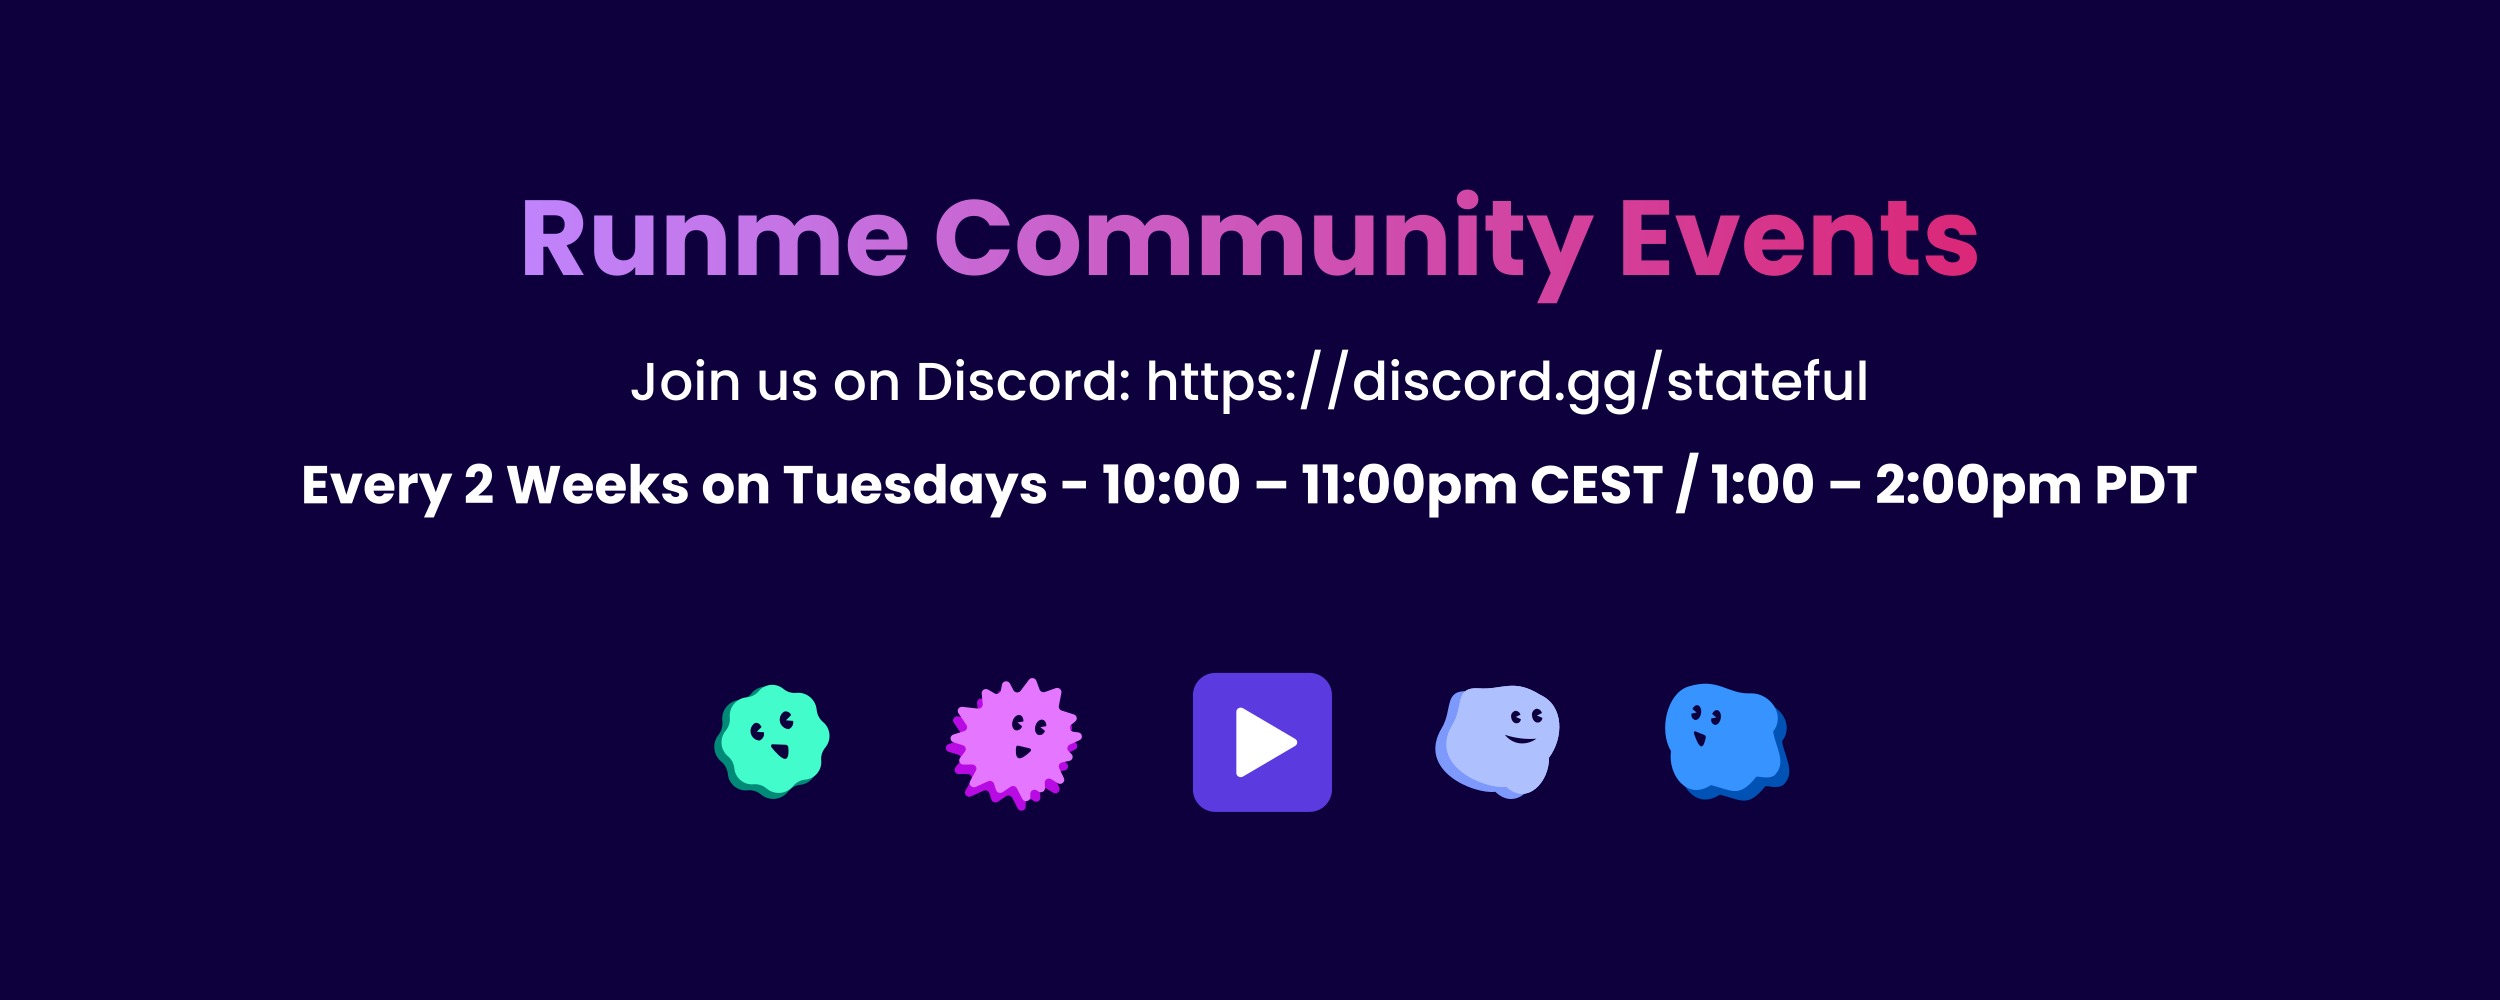 <svg width="1500" viewBox="0 0 1500 600" fill="none" xmlns="http://www.w3.org/2000/svg">
  <rect width="1500" height="600" fill="#0D003D" />
  <path
    d="M337.974 165L328.63 148.04H326.006V165H315.062V120.072H333.43C336.971 120.072 339.979 120.691 342.454 121.928C344.971 123.165 346.848 124.872 348.086 127.048C349.323 129.181 349.942 131.571 349.942 134.216C349.942 137.203 349.088 139.869 347.382 142.216C345.718 144.563 343.243 146.227 339.958 147.208L350.326 165H337.974ZM326.006 140.296H332.79C334.795 140.296 336.288 139.805 337.27 138.824C338.294 137.843 338.806 136.456 338.806 134.664C338.806 132.957 338.294 131.613 337.27 130.632C336.288 129.651 334.795 129.16 332.79 129.16H326.006V140.296ZM392.076 129.288V165H381.132V160.136C380.022 161.715 378.508 162.995 376.588 163.976C374.71 164.915 372.62 165.384 370.316 165.384C367.585 165.384 365.174 164.787 363.084 163.592C360.993 162.355 359.372 160.584 358.22 158.28C357.068 155.976 356.492 153.267 356.492 150.152V129.288H367.372V148.68C367.372 151.069 367.99 152.925 369.228 154.248C370.465 155.571 372.129 156.232 374.22 156.232C376.353 156.232 378.038 155.571 379.276 154.248C380.513 152.925 381.132 151.069 381.132 148.68V129.288H392.076ZM421.697 128.904C425.878 128.904 429.206 130.269 431.681 133C434.198 135.688 435.457 139.4 435.457 144.136V165H424.577V145.608C424.577 143.219 423.958 141.363 422.721 140.04C421.483 138.717 419.819 138.056 417.729 138.056C415.638 138.056 413.974 138.717 412.737 140.04C411.499 141.363 410.881 143.219 410.881 145.608V165H399.937V129.288H410.881V134.024C411.99 132.445 413.483 131.208 415.361 130.312C417.238 129.373 419.35 128.904 421.697 128.904ZM488.63 128.904C493.067 128.904 496.587 130.248 499.19 132.936C501.835 135.624 503.158 139.357 503.158 144.136V165H492.278V145.608C492.278 143.304 491.659 141.533 490.422 140.296C489.227 139.016 487.563 138.376 485.43 138.376C483.296 138.376 481.611 139.016 480.374 140.296C479.179 141.533 478.582 143.304 478.582 145.608V165H467.702V145.608C467.702 143.304 467.083 141.533 465.846 140.296C464.651 139.016 462.987 138.376 460.854 138.376C458.72 138.376 457.035 139.016 455.798 140.296C454.603 141.533 454.006 143.304 454.006 145.608V165H443.062V129.288H454.006V133.768C455.115 132.275 456.566 131.101 458.358 130.248C460.15 129.352 462.176 128.904 464.438 128.904C467.126 128.904 469.515 129.48 471.606 130.632C473.739 131.784 475.403 133.427 476.598 135.56C477.835 133.597 479.52 131.997 481.654 130.76C483.787 129.523 486.112 128.904 488.63 128.904ZM544.476 146.568C544.476 147.592 544.412 148.659 544.284 149.768H519.516C519.686 151.987 520.39 153.693 521.628 154.888C522.908 156.04 524.465 156.616 526.3 156.616C529.03 156.616 530.929 155.464 531.996 153.16H543.644C543.046 155.507 541.958 157.619 540.38 159.496C538.844 161.373 536.902 162.845 534.556 163.912C532.209 164.979 529.585 165.512 526.684 165.512C523.185 165.512 520.07 164.765 517.34 163.272C514.609 161.779 512.476 159.645 510.94 156.872C509.404 154.099 508.636 150.856 508.636 147.144C508.636 143.432 509.382 140.189 510.876 137.416C512.412 134.643 514.545 132.509 517.276 131.016C520.006 129.523 523.142 128.776 526.684 128.776C530.14 128.776 533.212 129.501 535.9 130.952C538.588 132.403 540.678 134.472 542.172 137.16C543.708 139.848 544.476 142.984 544.476 146.568ZM533.276 143.688C533.276 141.811 532.636 140.317 531.356 139.208C530.076 138.099 528.476 137.544 526.556 137.544C524.721 137.544 523.164 138.077 521.884 139.144C520.646 140.211 519.878 141.725 519.58 143.688H533.276ZM561.956 142.472C561.956 138.035 562.916 134.088 564.836 130.632C566.756 127.133 569.422 124.424 572.836 122.504C576.292 120.541 580.196 119.56 584.548 119.56C589.881 119.56 594.446 120.968 598.244 123.784C602.041 126.6 604.58 130.44 605.86 135.304H593.828C592.932 133.427 591.652 131.997 589.988 131.016C588.366 130.035 586.51 129.544 584.42 129.544C581.049 129.544 578.318 130.717 576.228 133.064C574.137 135.411 573.092 138.547 573.092 142.472C573.092 146.397 574.137 149.533 576.228 151.88C578.318 154.227 581.049 155.4 584.42 155.4C586.51 155.4 588.366 154.909 589.988 153.928C591.652 152.947 592.932 151.517 593.828 149.64H605.86C604.58 154.504 602.041 158.344 598.244 161.16C594.446 163.933 589.881 165.32 584.548 165.32C580.196 165.32 576.292 164.36 572.836 162.44C569.422 160.477 566.756 157.768 564.836 154.312C562.916 150.856 561.956 146.909 561.956 142.472ZM628.818 165.512C625.319 165.512 622.162 164.765 619.346 163.272C616.572 161.779 614.375 159.645 612.754 156.872C611.175 154.099 610.386 150.856 610.386 147.144C610.386 143.475 611.196 140.253 612.818 137.48C614.439 134.664 616.658 132.509 619.474 131.016C622.29 129.523 625.447 128.776 628.946 128.776C632.444 128.776 635.602 129.523 638.418 131.016C641.234 132.509 643.452 134.664 645.074 137.48C646.695 140.253 647.506 143.475 647.506 147.144C647.506 150.813 646.674 154.056 645.01 156.872C643.388 159.645 641.148 161.779 638.29 163.272C635.474 164.765 632.316 165.512 628.818 165.512ZM628.818 156.04C630.908 156.04 632.679 155.272 634.13 153.736C635.623 152.2 636.37 150.003 636.37 147.144C636.37 144.285 635.644 142.088 634.194 140.552C632.786 139.016 631.036 138.248 628.946 138.248C626.812 138.248 625.042 139.016 623.634 140.552C622.226 142.045 621.522 144.243 621.522 147.144C621.522 150.003 622.204 152.2 623.57 153.736C624.978 155.272 626.727 156.04 628.818 156.04ZM698.88 128.904C703.317 128.904 706.837 130.248 709.44 132.936C712.085 135.624 713.408 139.357 713.408 144.136V165H702.528V145.608C702.528 143.304 701.909 141.533 700.672 140.296C699.477 139.016 697.813 138.376 695.68 138.376C693.546 138.376 691.861 139.016 690.624 140.296C689.429 141.533 688.832 143.304 688.832 145.608V165H677.952V145.608C677.952 143.304 677.333 141.533 676.096 140.296C674.901 139.016 673.237 138.376 671.104 138.376C668.97 138.376 667.285 139.016 666.048 140.296C664.853 141.533 664.256 143.304 664.256 145.608V165H653.312V129.288H664.256V133.768C665.365 132.275 666.816 131.101 668.608 130.248C670.4 129.352 672.426 128.904 674.688 128.904C677.376 128.904 679.765 129.48 681.856 130.632C683.989 131.784 685.653 133.427 686.848 135.56C688.085 133.597 689.77 131.997 691.904 130.76C694.037 129.523 696.362 128.904 698.88 128.904ZM766.63 128.904C771.067 128.904 774.587 130.248 777.19 132.936C779.835 135.624 781.158 139.357 781.158 144.136V165H770.278V145.608C770.278 143.304 769.659 141.533 768.422 140.296C767.227 139.016 765.563 138.376 763.43 138.376C761.296 138.376 759.611 139.016 758.374 140.296C757.179 141.533 756.582 143.304 756.582 145.608V165H745.702V145.608C745.702 143.304 745.083 141.533 743.846 140.296C742.651 139.016 740.987 138.376 738.854 138.376C736.72 138.376 735.035 139.016 733.798 140.296C732.603 141.533 732.006 143.304 732.006 145.608V165H721.062V129.288H732.006V133.768C733.115 132.275 734.566 131.101 736.358 130.248C738.15 129.352 740.176 128.904 742.438 128.904C745.126 128.904 747.515 129.48 749.606 130.632C751.739 131.784 753.403 133.427 754.598 135.56C755.835 133.597 757.52 131.997 759.654 130.76C761.787 129.523 764.112 128.904 766.63 128.904ZM824.076 129.288V165H813.132V160.136C812.022 161.715 810.508 162.995 808.588 163.976C806.71 164.915 804.62 165.384 802.316 165.384C799.585 165.384 797.174 164.787 795.084 163.592C792.993 162.355 791.372 160.584 790.22 158.28C789.068 155.976 788.492 153.267 788.492 150.152V129.288H799.372V148.68C799.372 151.069 799.99 152.925 801.228 154.248C802.465 155.571 804.129 156.232 806.22 156.232C808.353 156.232 810.038 155.571 811.276 154.248C812.513 152.925 813.132 151.069 813.132 148.68V129.288H824.076ZM853.697 128.904C857.878 128.904 861.206 130.269 863.681 133C866.198 135.688 867.457 139.4 867.457 144.136V165H856.577V145.608C856.577 143.219 855.958 141.363 854.721 140.04C853.483 138.717 851.819 138.056 849.729 138.056C847.638 138.056 845.974 138.717 844.737 140.04C843.499 141.363 842.881 143.219 842.881 145.608V165H831.937V129.288H842.881V134.024C843.99 132.445 845.483 131.208 847.361 130.312C849.238 129.373 851.35 128.904 853.697 128.904ZM880.566 125.576C878.646 125.576 877.067 125.021 875.83 123.912C874.635 122.76 874.038 121.352 874.038 119.688C874.038 117.981 874.635 116.573 875.83 115.464C877.067 114.312 878.646 113.736 880.566 113.736C882.443 113.736 883.979 114.312 885.174 115.464C886.411 116.573 887.03 117.981 887.03 119.688C887.03 121.352 886.411 122.76 885.174 123.912C883.979 125.021 882.443 125.576 880.566 125.576ZM886.006 129.288V165H875.062V129.288H886.006ZM913.841 155.72V165H908.273C904.305 165 901.211 164.04 898.993 162.12C896.774 160.157 895.665 156.979 895.665 152.584V138.376H891.313V129.288H895.665V120.584H906.609V129.288H913.777V138.376H906.609V152.712C906.609 153.779 906.865 154.547 907.377 155.016C907.889 155.485 908.742 155.72 909.937 155.72H913.841ZM956.417 129.288L934.017 181.96H922.241L930.433 163.784L915.905 129.288H928.129L936.385 151.624L944.577 129.288H956.417ZM984.881 128.84V137.928H999.537V146.376H984.881V156.232H1001.46V165H973.937V120.072H1001.46V128.84H984.881ZM1024.63 154.76L1032.37 129.288H1044.02L1031.35 165H1017.84L1005.17 129.288H1016.88L1024.63 154.76ZM1082.29 146.568C1082.29 147.592 1082.22 148.659 1082.1 149.768H1057.33C1057.5 151.987 1058.2 153.693 1059.44 154.888C1060.72 156.04 1062.28 156.616 1064.11 156.616C1066.84 156.616 1068.74 155.464 1069.81 153.16H1081.46C1080.86 155.507 1079.77 157.619 1078.19 159.496C1076.66 161.373 1074.71 162.845 1072.37 163.912C1070.02 164.979 1067.4 165.512 1064.5 165.512C1061 165.512 1057.88 164.765 1055.15 163.272C1052.42 161.779 1050.29 159.645 1048.75 156.872C1047.22 154.099 1046.45 150.856 1046.45 147.144C1046.45 143.432 1047.19 140.189 1048.69 137.416C1050.22 134.643 1052.36 132.509 1055.09 131.016C1057.82 129.523 1060.95 128.776 1064.5 128.776C1067.95 128.776 1071.02 129.501 1073.71 130.952C1076.4 132.403 1078.49 134.472 1079.98 137.16C1081.52 139.848 1082.29 142.984 1082.29 146.568ZM1071.09 143.688C1071.09 141.811 1070.45 140.317 1069.17 139.208C1067.89 138.099 1066.29 137.544 1064.37 137.544C1062.53 137.544 1060.98 138.077 1059.7 139.144C1058.46 140.211 1057.69 141.725 1057.39 143.688H1071.09ZM1109.82 128.904C1114 128.904 1117.33 130.269 1119.81 133C1122.32 135.688 1123.58 139.4 1123.58 144.136V165H1112.7V145.608C1112.7 143.219 1112.08 141.363 1110.85 140.04C1109.61 138.717 1107.94 138.056 1105.85 138.056C1103.76 138.056 1102.1 138.717 1100.86 140.04C1099.62 141.363 1099.01 143.219 1099.01 145.608V165H1088.06V129.288H1099.01V134.024C1100.12 132.445 1101.61 131.208 1103.49 130.312C1105.36 129.373 1107.48 128.904 1109.82 128.904ZM1151.09 155.72V165H1145.52C1141.55 165 1138.46 164.04 1136.24 162.12C1134.02 160.157 1132.91 156.979 1132.91 152.584V138.376H1128.56V129.288H1132.91V120.584H1143.86V129.288H1151.03V138.376H1143.86V152.712C1143.86 153.779 1144.11 154.547 1144.63 155.016C1145.14 155.485 1145.99 155.72 1147.19 155.72H1151.09ZM1171.71 165.512C1168.6 165.512 1165.83 164.979 1163.39 163.912C1160.96 162.845 1159.04 161.395 1157.63 159.56C1156.23 157.683 1155.44 155.592 1155.27 153.288H1166.08C1166.21 154.525 1166.79 155.528 1167.81 156.296C1168.83 157.064 1170.09 157.448 1171.59 157.448C1172.95 157.448 1174 157.192 1174.72 156.68C1175.49 156.125 1175.87 155.421 1175.87 154.568C1175.87 153.544 1175.34 152.797 1174.27 152.328C1173.21 151.816 1171.48 151.261 1169.09 150.664C1166.53 150.067 1164.4 149.448 1162.69 148.808C1160.98 148.125 1159.51 147.08 1158.27 145.672C1157.04 144.221 1156.42 142.28 1156.42 139.848C1156.42 137.8 1156.97 135.944 1158.08 134.28C1159.23 132.573 1160.9 131.229 1163.07 130.248C1165.29 129.267 1167.92 128.776 1170.95 128.776C1175.43 128.776 1178.95 129.885 1181.51 132.104C1184.11 134.323 1185.6 137.267 1185.99 140.936H1175.87C1175.7 139.699 1175.15 138.717 1174.21 137.992C1173.31 137.267 1172.12 136.904 1170.63 136.904C1169.35 136.904 1168.37 137.16 1167.68 137.672C1167 138.141 1166.66 138.803 1166.66 139.656C1166.66 140.68 1167.19 141.448 1168.26 141.96C1169.37 142.472 1171.07 142.984 1173.38 143.496C1176.02 144.179 1178.18 144.861 1179.84 145.544C1181.51 146.184 1182.96 147.251 1184.19 148.744C1185.47 150.195 1186.14 152.157 1186.18 154.632C1186.18 156.723 1185.58 158.6 1184.39 160.264C1183.23 161.885 1181.55 163.165 1179.33 164.104C1177.15 165.043 1174.62 165.512 1171.71 165.512Z"
    fill="url(#paint0_linear_564_3138)" />
  <path
    d="M388.348 233.792C388.348 235.648 387.42 236.992 385.468 236.992C383.516 236.992 382.62 235.648 382.588 233.792H378.908C378.908 237.824 381.628 240.224 385.468 240.224C389.308 240.224 392.028 237.824 392.028 233.792V217.76H388.348V233.792ZM414.763 231.168C414.763 225.632 410.795 222.08 405.771 222.08C400.747 222.08 396.779 225.632 396.779 231.168C396.779 236.704 400.587 240.288 405.611 240.288C410.667 240.288 414.763 236.704 414.763 231.168ZM400.491 231.168C400.491 227.168 402.955 225.248 405.707 225.248C408.427 225.248 411.019 227.168 411.019 231.168C411.019 235.168 408.331 237.12 405.611 237.12C402.859 237.12 400.491 235.168 400.491 231.168ZM418.369 240H422.017V222.368H418.369V240ZM420.225 220.032C421.505 220.032 422.529 219.008 422.529 217.696C422.529 216.384 421.505 215.36 420.225 215.36C418.913 215.36 417.889 216.384 417.889 217.696C417.889 219.008 418.913 220.032 420.225 220.032ZM439.318 240H442.934V229.6C442.934 224.672 439.83 222.08 435.702 222.08C433.59 222.08 431.638 222.944 430.454 224.384V222.368H426.806V240H430.454V230.144C430.454 226.912 432.214 225.248 434.902 225.248C437.558 225.248 439.318 226.912 439.318 230.144V240ZM471.868 222.368H468.22V232.192C468.22 235.424 466.46 237.088 463.772 237.088C461.116 237.088 459.356 235.424 459.356 232.192V222.368H455.74V232.736C455.74 237.664 458.876 240.256 463.004 240.256C465.084 240.256 467.068 239.392 468.22 237.888V240H471.868V222.368ZM489.833 235.072C489.641 228.704 479.689 230.688 479.689 227.136C479.689 225.952 480.713 225.152 482.665 225.152C484.649 225.152 485.833 226.208 485.961 227.744H489.609C489.417 224.224 486.793 222.08 482.793 222.08C478.633 222.08 476.009 224.352 476.009 227.168C476.009 233.632 486.249 231.648 486.249 235.104C486.249 236.32 485.129 237.216 483.017 237.216C481.001 237.216 479.625 236.032 479.497 234.592H475.721C475.881 237.792 478.857 240.288 483.081 240.288C487.241 240.288 489.833 238.048 489.833 235.072ZM518.888 231.168C518.888 225.632 514.92 222.08 509.896 222.08C504.872 222.08 500.904 225.632 500.904 231.168C500.904 236.704 504.712 240.288 509.736 240.288C514.792 240.288 518.888 236.704 518.888 231.168ZM504.616 231.168C504.616 227.168 507.08 225.248 509.832 225.248C512.552 225.248 515.144 227.168 515.144 231.168C515.144 235.168 512.456 237.12 509.736 237.12C506.984 237.12 504.616 235.168 504.616 231.168ZM535.006 240H538.622V229.6C538.622 224.672 535.518 222.08 531.39 222.08C529.278 222.08 527.326 222.944 526.142 224.384V222.368H522.494V240H526.142V230.144C526.142 226.912 527.902 225.248 530.59 225.248C533.246 225.248 535.006 226.912 535.006 230.144V240ZM558.852 217.76H551.588V240H558.852C565.988 240 570.66 235.808 570.66 228.96C570.66 222.08 565.988 217.76 558.852 217.76ZM555.236 237.024V220.736H558.852C564.1 220.736 566.916 223.872 566.916 228.96C566.916 234.016 564.1 237.024 558.852 237.024H555.236ZM574.275 240H577.923V222.368H574.275V240ZM576.131 220.032C577.411 220.032 578.435 219.008 578.435 217.696C578.435 216.384 577.411 215.36 576.131 215.36C574.819 215.36 573.795 216.384 573.795 217.696C573.795 219.008 574.819 220.032 576.131 220.032ZM595.865 235.072C595.673 228.704 585.721 230.688 585.721 227.136C585.721 225.952 586.745 225.152 588.697 225.152C590.681 225.152 591.865 226.208 591.993 227.744H595.641C595.449 224.224 592.825 222.08 588.825 222.08C584.665 222.08 582.041 224.352 582.041 227.168C582.041 233.632 592.281 231.648 592.281 235.104C592.281 236.32 591.161 237.216 589.049 237.216C587.033 237.216 585.657 236.032 585.529 234.592H581.753C581.913 237.792 584.889 240.288 589.113 240.288C593.273 240.288 595.865 238.048 595.865 235.072ZM598.59 231.168C598.59 236.704 602.174 240.288 607.23 240.288C611.55 240.288 614.366 237.888 615.358 234.432H611.422C610.75 236.256 609.406 237.216 607.23 237.216C604.286 237.216 602.334 235.04 602.334 231.168C602.334 227.328 604.286 225.152 607.23 225.152C609.406 225.152 610.814 226.24 611.422 227.936H615.358C614.366 224.224 611.55 222.08 607.23 222.08C602.174 222.08 598.59 225.664 598.59 231.168ZM635.794 231.168C635.794 225.632 631.826 222.08 626.802 222.08C621.778 222.08 617.81 225.632 617.81 231.168C617.81 236.704 621.618 240.288 626.642 240.288C631.698 240.288 635.794 236.704 635.794 231.168ZM621.522 231.168C621.522 227.168 623.986 225.248 626.738 225.248C629.458 225.248 632.05 227.168 632.05 231.168C632.05 235.168 629.362 237.12 626.642 237.12C623.89 237.12 621.522 235.168 621.522 231.168ZM643.048 230.72C643.048 226.976 644.712 225.856 647.4 225.856H648.328V222.08C645.832 222.08 644.072 223.168 643.048 224.928V222.368H639.4V240H643.048V230.72ZM650.465 231.104C650.465 236.544 654.145 240.288 658.785 240.288C661.665 240.288 663.777 238.944 664.897 237.344V240H668.577V216.32H664.897V224.832C663.553 223.168 661.121 222.08 658.817 222.08C654.145 222.08 650.465 225.664 650.465 231.104ZM664.897 231.168C664.897 234.976 662.305 237.12 659.553 237.12C656.833 237.12 654.209 234.912 654.209 231.104C654.209 227.296 656.833 225.248 659.553 225.248C662.305 225.248 664.897 227.392 664.897 231.168ZM677.145 237.888C677.145 236.576 676.121 235.552 674.841 235.552C673.529 235.552 672.505 236.576 672.505 237.888C672.505 239.2 673.529 240.224 674.841 240.224C676.121 240.224 677.145 239.2 677.145 237.888ZM677.145 224.448C677.145 223.136 676.121 222.112 674.841 222.112C673.529 222.112 672.505 223.136 672.505 224.448C672.505 225.76 673.529 226.784 674.841 226.784C676.121 226.784 677.145 225.76 677.145 224.448ZM689.525 240H693.173V230.144C693.173 226.912 694.933 225.248 697.621 225.248C700.277 225.248 702.037 226.912 702.037 230.144V240H705.653V229.6C705.653 224.672 702.581 222.08 698.645 222.08C696.373 222.08 694.389 222.944 693.173 224.416V216.32H689.525V240ZM710.882 235.104C710.882 238.688 712.834 240 715.97 240H718.85V236.96H716.61C715.074 236.96 714.562 236.416 714.562 235.104V225.344H718.85V222.368H714.562V217.984H710.882V222.368H708.802V225.344H710.882V235.104ZM722.789 235.104C722.789 238.688 724.741 240 727.877 240H730.757V236.96H728.517C726.981 236.96 726.469 236.416 726.469 235.104V225.344H730.757V222.368H726.469V217.984H722.789V222.368H720.709V225.344H722.789V235.104ZM737.767 224.96V222.368H734.119V248.384H737.767V237.44C738.919 238.816 740.999 240.288 743.911 240.288C748.551 240.288 752.199 236.544 752.199 231.104C752.199 225.664 748.551 222.08 743.911 222.08C741.031 222.08 738.887 223.488 737.767 224.96ZM748.487 231.104C748.487 234.912 745.863 237.12 743.111 237.12C740.391 237.12 737.767 234.976 737.767 231.168C737.767 227.392 740.391 225.248 743.111 225.248C745.863 225.248 748.487 227.296 748.487 231.104ZM768.958 235.072C768.766 228.704 758.814 230.688 758.814 227.136C758.814 225.952 759.838 225.152 761.79 225.152C763.774 225.152 764.958 226.208 765.086 227.744H768.734C768.542 224.224 765.918 222.08 761.918 222.08C757.758 222.08 755.134 224.352 755.134 227.168C755.134 233.632 765.374 231.648 765.374 235.104C765.374 236.32 764.254 237.216 762.142 237.216C760.126 237.216 758.75 236.032 758.622 234.592H754.846C755.006 237.792 757.982 240.288 762.206 240.288C766.366 240.288 768.958 238.048 768.958 235.072ZM776.676 237.888C776.676 236.576 775.652 235.552 774.372 235.552C773.06 235.552 772.036 236.576 772.036 237.888C772.036 239.2 773.06 240.224 774.372 240.224C775.652 240.224 776.676 239.2 776.676 237.888ZM776.676 224.448C776.676 223.136 775.652 222.112 774.372 222.112C773.06 222.112 772.036 223.136 772.036 224.448C772.036 225.76 773.06 226.784 774.372 226.784C775.652 226.784 776.676 225.76 776.676 224.448ZM780.296 245.6H783.88L792.584 209.792H788.968L780.296 245.6ZM796.733 245.6H800.317L809.021 209.792H805.405L796.733 245.6ZM812.403 231.104C812.403 236.544 816.083 240.288 820.723 240.288C823.603 240.288 825.715 238.944 826.835 237.344V240H830.515V216.32H826.835V224.832C825.491 223.168 823.059 222.08 820.755 222.08C816.083 222.08 812.403 225.664 812.403 231.104ZM826.835 231.168C826.835 234.976 824.243 237.12 821.491 237.12C818.771 237.12 816.147 234.912 816.147 231.104C816.147 227.296 818.771 225.248 821.491 225.248C824.243 225.248 826.835 227.392 826.835 231.168ZM835.306 240H838.954V222.368H835.306V240ZM837.162 220.032C838.442 220.032 839.466 219.008 839.466 217.696C839.466 216.384 838.442 215.36 837.162 215.36C835.85 215.36 834.826 216.384 834.826 217.696C834.826 219.008 835.85 220.032 837.162 220.032ZM856.896 235.072C856.704 228.704 846.752 230.688 846.752 227.136C846.752 225.952 847.776 225.152 849.728 225.152C851.712 225.152 852.896 226.208 853.024 227.744H856.672C856.48 224.224 853.856 222.08 849.856 222.08C845.696 222.08 843.072 224.352 843.072 227.168C843.072 233.632 853.312 231.648 853.312 235.104C853.312 236.32 852.192 237.216 850.08 237.216C848.064 237.216 846.688 236.032 846.56 234.592H842.784C842.944 237.792 845.92 240.288 850.144 240.288C854.304 240.288 856.896 238.048 856.896 235.072ZM859.622 231.168C859.622 236.704 863.206 240.288 868.262 240.288C872.582 240.288 875.398 237.888 876.39 234.432H872.454C871.782 236.256 870.438 237.216 868.262 237.216C865.318 237.216 863.366 235.04 863.366 231.168C863.366 227.328 865.318 225.152 868.262 225.152C870.438 225.152 871.846 226.24 872.454 227.936H876.39C875.398 224.224 872.582 222.08 868.262 222.08C863.206 222.08 859.622 225.664 859.622 231.168ZM896.825 231.168C896.825 225.632 892.857 222.08 887.833 222.08C882.809 222.08 878.841 225.632 878.841 231.168C878.841 236.704 882.649 240.288 887.673 240.288C892.729 240.288 896.825 236.704 896.825 231.168ZM882.553 231.168C882.553 227.168 885.017 225.248 887.769 225.248C890.489 225.248 893.081 227.168 893.081 231.168C893.081 235.168 890.393 237.12 887.673 237.12C884.921 237.12 882.553 235.168 882.553 231.168ZM904.079 230.72C904.079 226.976 905.743 225.856 908.431 225.856H909.359V222.08C906.863 222.08 905.103 223.168 904.079 224.928V222.368H900.431V240H904.079V230.72ZM911.497 231.104C911.497 236.544 915.177 240.288 919.817 240.288C922.697 240.288 924.809 238.944 925.929 237.344V240H929.609V216.32H925.929V224.832C924.585 223.168 922.153 222.08 919.849 222.08C915.177 222.08 911.497 225.664 911.497 231.104ZM925.929 231.168C925.929 234.976 923.337 237.12 920.585 237.12C917.865 237.12 915.241 234.912 915.241 231.104C915.241 227.296 917.865 225.248 920.585 225.248C923.337 225.248 925.929 227.392 925.929 231.168ZM938.176 237.888C938.176 236.576 937.152 235.552 935.872 235.552C934.56 235.552 933.536 236.576 933.536 237.888C933.536 239.2 934.56 240.224 935.872 240.224C937.152 240.224 938.176 239.2 938.176 237.888ZM940.903 231.104C940.903 236.544 944.583 240.288 949.223 240.288C952.103 240.288 954.215 238.848 955.335 237.344V240.288C955.335 243.808 953.223 245.536 950.407 245.536C947.879 245.536 945.927 244.288 945.383 242.464H941.767C942.215 246.368 945.703 248.704 950.407 248.704C955.911 248.704 959.015 245.088 959.015 240.288V222.368H955.335V224.928C954.247 223.424 952.103 222.08 949.223 222.08C944.583 222.08 940.903 225.664 940.903 231.104ZM955.335 231.168C955.335 234.976 952.743 237.12 949.991 237.12C947.271 237.12 944.647 234.912 944.647 231.104C944.647 227.296 947.271 225.248 949.991 225.248C952.743 225.248 955.335 227.392 955.335 231.168ZM962.59 231.104C962.59 236.544 966.27 240.288 970.91 240.288C973.79 240.288 975.902 238.848 977.022 237.344V240.288C977.022 243.808 974.91 245.536 972.094 245.536C969.566 245.536 967.614 244.288 967.07 242.464H963.454C963.902 246.368 967.39 248.704 972.094 248.704C977.598 248.704 980.702 245.088 980.702 240.288V222.368H977.022V224.928C975.934 223.424 973.79 222.08 970.91 222.08C966.27 222.08 962.59 225.664 962.59 231.104ZM977.022 231.168C977.022 234.976 974.43 237.12 971.678 237.12C968.958 237.12 966.334 234.912 966.334 231.104C966.334 227.296 968.958 225.248 971.678 225.248C974.43 225.248 977.022 227.392 977.022 231.168ZM985.046 245.6H988.63L997.334 209.792H993.718L985.046 245.6ZM1015.08 235.072C1014.89 228.704 1004.94 230.688 1004.94 227.136C1004.94 225.952 1005.96 225.152 1007.92 225.152C1009.9 225.152 1011.08 226.208 1011.21 227.744H1014.86C1014.67 224.224 1012.04 222.08 1008.04 222.08C1003.88 222.08 1001.26 224.352 1001.26 227.168C1001.26 233.632 1011.5 231.648 1011.5 235.104C1011.5 236.32 1010.38 237.216 1008.27 237.216C1006.25 237.216 1004.88 236.032 1004.75 234.592H1000.97C1001.13 237.792 1004.11 240.288 1008.33 240.288C1012.49 240.288 1015.08 238.048 1015.08 235.072ZM1019.6 235.104C1019.6 238.688 1021.55 240 1024.69 240H1027.57V236.96H1025.33C1023.79 236.96 1023.28 236.416 1023.28 235.104V225.344H1027.57V222.368H1023.28V217.984H1019.6V222.368H1017.52V225.344H1019.6V235.104ZM1029.72 231.104C1029.72 236.544 1033.4 240.288 1037.97 240.288C1040.92 240.288 1043.03 238.88 1044.15 237.376V240H1047.83V222.368H1044.15V224.928C1043.06 223.488 1041.01 222.08 1038.04 222.08C1033.4 222.08 1029.72 225.664 1029.72 231.104ZM1044.15 231.168C1044.15 234.976 1041.56 237.12 1038.8 237.12C1036.08 237.12 1033.46 234.912 1033.46 231.104C1033.46 227.296 1036.08 225.248 1038.8 225.248C1041.56 225.248 1044.15 227.392 1044.15 231.168ZM1053.19 235.104C1053.19 238.688 1055.15 240 1058.28 240H1061.16V236.96H1058.92C1057.39 236.96 1056.87 236.416 1056.87 235.104V225.344H1061.16V222.368H1056.87V217.984H1053.19V222.368H1051.11V225.344H1053.19V235.104ZM1071.95 225.152C1074.67 225.152 1076.81 226.88 1076.88 229.6H1067.12C1067.5 226.816 1069.49 225.152 1071.95 225.152ZM1080.2 234.752H1076.27C1075.6 236.128 1074.35 237.216 1072.11 237.216C1069.42 237.216 1067.34 235.456 1067.09 232.544H1080.56C1080.65 231.936 1080.69 231.36 1080.69 230.752C1080.69 225.568 1077.13 222.08 1072.11 222.08C1066.89 222.08 1063.31 225.632 1063.31 231.168C1063.31 236.704 1067.05 240.288 1072.11 240.288C1076.43 240.288 1079.21 237.824 1080.2 234.752ZM1084.72 240H1088.4V225.344H1091.67V222.368H1088.4V221.12C1088.4 219.104 1089.17 218.336 1091.41 218.336V215.296C1086.8 215.296 1084.72 217.056 1084.72 221.12V222.368H1082.64V225.344H1084.72V240ZM1110.87 222.368H1107.22V232.192C1107.22 235.424 1105.46 237.088 1102.77 237.088C1100.12 237.088 1098.36 235.424 1098.36 232.192V222.368H1094.74V232.736C1094.74 237.664 1097.88 240.256 1102 240.256C1104.08 240.256 1106.07 239.392 1107.22 237.888V240H1110.87V222.368ZM1115.68 240H1119.33V216.32H1115.68V240Z"
    fill="white" />
  <path
    d="M187.956 283.92V288.464H195.284V292.688H187.956V297.616H196.244V302H182.484V279.536H196.244V283.92H187.956ZM207.829 296.88L211.701 284.144H217.525L211.189 302H204.437L198.101 284.144H203.957L207.829 296.88ZM236.66 292.784C236.66 293.296 236.628 293.829 236.564 294.384H224.18C224.265 295.493 224.617 296.347 225.236 296.944C225.876 297.52 226.654 297.808 227.572 297.808C228.937 297.808 229.886 297.232 230.42 296.08H236.244C235.945 297.253 235.401 298.309 234.612 299.248C233.844 300.187 232.873 300.923 231.7 301.456C230.526 301.989 229.214 302.256 227.764 302.256C226.014 302.256 224.457 301.883 223.092 301.136C221.726 300.389 220.66 299.323 219.892 297.936C219.124 296.549 218.74 294.928 218.74 293.072C218.74 291.216 219.113 289.595 219.86 288.208C220.628 286.821 221.694 285.755 223.06 285.008C224.425 284.261 225.993 283.888 227.764 283.888C229.492 283.888 231.028 284.251 232.372 284.976C233.716 285.701 234.761 286.736 235.508 288.08C236.276 289.424 236.66 290.992 236.66 292.784ZM231.06 291.344C231.06 290.405 230.74 289.659 230.1 289.104C229.46 288.549 228.66 288.272 227.7 288.272C226.782 288.272 226.004 288.539 225.364 289.072C224.745 289.605 224.361 290.363 224.212 291.344H231.06ZM245.019 287.12C245.659 286.139 246.459 285.371 247.419 284.816C248.379 284.24 249.445 283.952 250.619 283.952V289.744H249.115C247.749 289.744 246.725 290.043 246.043 290.64C245.36 291.216 245.019 292.24 245.019 293.712V302H239.547V284.144H245.019V287.12ZM271.474 284.144L260.274 310.48H254.386L258.482 301.392L251.218 284.144H257.33L261.458 295.312L265.554 284.144H271.474ZM279.498 297.616C280.223 297.04 280.554 296.773 280.49 296.816C282.581 295.088 284.223 293.669 285.418 292.56C286.634 291.451 287.658 290.288 288.49 289.072C289.322 287.856 289.738 286.672 289.738 285.52C289.738 284.645 289.535 283.963 289.13 283.472C288.725 282.981 288.117 282.736 287.306 282.736C286.495 282.736 285.855 283.045 285.386 283.664C284.938 284.261 284.714 285.115 284.714 286.224H279.434C279.477 284.411 279.861 282.896 280.586 281.68C281.333 280.464 282.303 279.568 283.498 278.992C284.714 278.416 286.058 278.128 287.53 278.128C290.069 278.128 291.978 278.779 293.258 280.08C294.559 281.381 295.21 283.077 295.21 285.168C295.21 287.451 294.431 289.573 292.874 291.536C291.317 293.477 289.333 295.376 286.922 297.232H295.562V301.68H279.498V297.616ZM336.208 279.536L330.353 302H323.729L320.145 287.216L316.433 302H309.809L304.113 279.536H309.969L313.201 295.888L317.201 279.536H323.217L327.057 295.888L330.321 279.536H336.208ZM355.785 292.784C355.785 293.296 355.753 293.829 355.689 294.384H343.305C343.39 295.493 343.742 296.347 344.361 296.944C345.001 297.52 345.779 297.808 346.697 297.808C348.062 297.808 349.011 297.232 349.545 296.08H355.369C355.07 297.253 354.526 298.309 353.737 299.248C352.969 300.187 351.998 300.923 350.825 301.456C349.651 301.989 348.339 302.256 346.889 302.256C345.139 302.256 343.582 301.883 342.217 301.136C340.851 300.389 339.785 299.323 339.017 297.936C338.249 296.549 337.865 294.928 337.865 293.072C337.865 291.216 338.238 289.595 338.985 288.208C339.753 286.821 340.819 285.755 342.185 285.008C343.55 284.261 345.118 283.888 346.889 283.888C348.617 283.888 350.153 284.251 351.497 284.976C352.841 285.701 353.886 286.736 354.633 288.08C355.401 289.424 355.785 290.992 355.785 292.784ZM350.185 291.344C350.185 290.405 349.865 289.659 349.225 289.104C348.585 288.549 347.785 288.272 346.825 288.272C345.907 288.272 345.129 288.539 344.489 289.072C343.87 289.605 343.486 290.363 343.337 291.344H350.185ZM375.503 292.784C375.503 293.296 375.472 293.829 375.408 294.384H363.024C363.109 295.493 363.461 296.347 364.08 296.944C364.72 297.52 365.498 297.808 366.416 297.808C367.781 297.808 368.73 297.232 369.264 296.08H375.088C374.789 297.253 374.245 298.309 373.456 299.248C372.688 300.187 371.717 300.923 370.544 301.456C369.37 301.989 368.058 302.256 366.608 302.256C364.858 302.256 363.301 301.883 361.936 301.136C360.57 300.389 359.504 299.323 358.736 297.936C357.968 296.549 357.584 294.928 357.584 293.072C357.584 291.216 357.957 289.595 358.704 288.208C359.472 286.821 360.538 285.755 361.904 285.008C363.269 284.261 364.837 283.888 366.608 283.888C368.336 283.888 369.872 284.251 371.216 284.976C372.56 285.701 373.605 286.736 374.352 288.08C375.12 289.424 375.503 290.992 375.503 292.784ZM369.904 291.344C369.904 290.405 369.584 289.659 368.944 289.104C368.304 288.549 367.504 288.272 366.544 288.272C365.626 288.272 364.848 288.539 364.208 289.072C363.589 289.605 363.205 290.363 363.056 291.344H369.904ZM389.302 302L383.862 294.512V302H378.39V278.32H383.862V291.408L389.27 284.144H396.022L388.598 293.104L396.086 302H389.302ZM405.436 302.256C403.878 302.256 402.492 301.989 401.276 301.456C400.06 300.923 399.1 300.197 398.396 299.28C397.692 298.341 397.297 297.296 397.212 296.144H402.62C402.684 296.763 402.972 297.264 403.484 297.648C403.996 298.032 404.625 298.224 405.372 298.224C406.054 298.224 406.577 298.096 406.94 297.84C407.324 297.563 407.516 297.211 407.516 296.784C407.516 296.272 407.249 295.899 406.716 295.664C406.182 295.408 405.318 295.131 404.124 294.832C402.844 294.533 401.777 294.224 400.924 293.904C400.07 293.563 399.334 293.04 398.716 292.336C398.097 291.611 397.788 290.64 397.788 289.424C397.788 288.4 398.065 287.472 398.62 286.64C399.196 285.787 400.028 285.115 401.116 284.624C402.225 284.133 403.537 283.888 405.052 283.888C407.292 283.888 409.052 284.443 410.332 285.552C411.633 286.661 412.38 288.133 412.572 289.968H407.516C407.43 289.349 407.153 288.859 406.684 288.496C406.236 288.133 405.638 287.952 404.892 287.952C404.252 287.952 403.761 288.08 403.42 288.336C403.078 288.571 402.908 288.901 402.908 289.328C402.908 289.84 403.174 290.224 403.708 290.48C404.262 290.736 405.116 290.992 406.268 291.248C407.59 291.589 408.668 291.931 409.5 292.272C410.332 292.592 411.057 293.125 411.676 293.872C412.316 294.597 412.646 295.579 412.668 296.816C412.668 297.861 412.369 298.8 411.772 299.632C411.196 300.443 410.353 301.083 409.244 301.552C408.156 302.021 406.886 302.256 405.436 302.256ZM430.925 302.256C429.175 302.256 427.597 301.883 426.189 301.136C424.802 300.389 423.703 299.323 422.893 297.936C422.103 296.549 421.709 294.928 421.709 293.072C421.709 291.237 422.114 289.627 422.924 288.24C423.735 286.832 424.845 285.755 426.253 285.008C427.661 284.261 429.239 283.888 430.989 283.888C432.738 283.888 434.317 284.261 435.725 285.008C437.133 285.755 438.242 286.832 439.053 288.24C439.863 289.627 440.269 291.237 440.269 293.072C440.269 294.907 439.853 296.528 439.021 297.936C438.21 299.323 437.09 300.389 435.661 301.136C434.253 301.883 432.674 302.256 430.925 302.256ZM430.925 297.52C431.97 297.52 432.855 297.136 433.581 296.368C434.327 295.6 434.701 294.501 434.701 293.072C434.701 291.643 434.338 290.544 433.613 289.776C432.909 289.008 432.034 288.624 430.989 288.624C429.922 288.624 429.037 289.008 428.333 289.776C427.629 290.523 427.277 291.621 427.277 293.072C427.277 294.501 427.618 295.6 428.301 296.368C429.005 297.136 429.879 297.52 430.925 297.52ZM454.052 283.952C456.142 283.952 457.806 284.635 459.044 286C460.302 287.344 460.932 289.2 460.932 291.568V302H455.492V292.304C455.492 291.109 455.182 290.181 454.564 289.52C453.945 288.859 453.113 288.528 452.068 288.528C451.022 288.528 450.19 288.859 449.572 289.52C448.953 290.181 448.644 291.109 448.644 292.304V302H443.172V284.144H448.644V286.512C449.198 285.723 449.945 285.104 450.884 284.656C451.822 284.187 452.878 283.952 454.052 283.952ZM487.675 279.536V283.92H481.723V302H476.251V283.92H470.299V279.536H487.675ZM508.054 284.144V302H502.582V299.568C502.027 300.357 501.27 300.997 500.31 301.488C499.371 301.957 498.326 302.192 497.174 302.192C495.808 302.192 494.603 301.893 493.558 301.296C492.512 300.677 491.702 299.792 491.126 298.64C490.55 297.488 490.262 296.133 490.262 294.576V284.144H495.702V293.84C495.702 295.035 496.011 295.963 496.63 296.624C497.248 297.285 498.08 297.616 499.126 297.616C500.192 297.616 501.035 297.285 501.654 296.624C502.272 295.963 502.582 295.035 502.582 293.84V284.144H508.054ZM528.816 292.784C528.816 293.296 528.784 293.829 528.72 294.384H516.336C516.421 295.493 516.773 296.347 517.392 296.944C518.032 297.52 518.811 297.808 519.728 297.808C521.093 297.808 522.043 297.232 522.576 296.08H528.4C528.101 297.253 527.557 298.309 526.768 299.248C526 300.187 525.029 300.923 523.856 301.456C522.683 301.989 521.371 302.256 519.92 302.256C518.171 302.256 516.613 301.883 515.248 301.136C513.883 300.389 512.816 299.323 512.048 297.936C511.28 296.549 510.896 294.928 510.896 293.072C510.896 291.216 511.269 289.595 512.016 288.208C512.784 286.821 513.851 285.755 515.216 285.008C516.581 284.261 518.149 283.888 519.92 283.888C521.648 283.888 523.184 284.251 524.528 284.976C525.872 285.701 526.917 286.736 527.664 288.08C528.432 289.424 528.816 290.992 528.816 292.784ZM523.216 291.344C523.216 290.405 522.896 289.659 522.256 289.104C521.616 288.549 520.816 288.272 519.856 288.272C518.939 288.272 518.16 288.539 517.52 289.072C516.901 289.605 516.517 290.363 516.368 291.344H523.216ZM538.967 302.256C537.409 302.256 536.023 301.989 534.807 301.456C533.591 300.923 532.631 300.197 531.927 299.28C531.223 298.341 530.828 297.296 530.743 296.144H536.151C536.215 296.763 536.503 297.264 537.015 297.648C537.527 298.032 538.156 298.224 538.903 298.224C539.585 298.224 540.108 298.096 540.471 297.84C540.855 297.563 541.047 297.211 541.047 296.784C541.047 296.272 540.78 295.899 540.247 295.664C539.713 295.408 538.849 295.131 537.655 294.832C536.375 294.533 535.308 294.224 534.455 293.904C533.601 293.563 532.865 293.04 532.247 292.336C531.628 291.611 531.319 290.64 531.319 289.424C531.319 288.4 531.596 287.472 532.151 286.64C532.727 285.787 533.559 285.115 534.647 284.624C535.756 284.133 537.068 283.888 538.583 283.888C540.823 283.888 542.583 284.443 543.863 285.552C545.164 286.661 545.911 288.133 546.103 289.968H541.047C540.961 289.349 540.684 288.859 540.215 288.496C539.767 288.133 539.169 287.952 538.423 287.952C537.783 287.952 537.292 288.08 536.951 288.336C536.609 288.571 536.439 288.901 536.439 289.328C536.439 289.84 536.705 290.224 537.239 290.48C537.793 290.736 538.647 290.992 539.799 291.248C541.121 291.589 542.199 291.931 543.031 292.272C543.863 292.592 544.588 293.125 545.207 293.872C545.847 294.597 546.177 295.579 546.199 296.816C546.199 297.861 545.9 298.8 545.303 299.632C544.727 300.443 543.884 301.083 542.775 301.552C541.687 302.021 540.417 302.256 538.967 302.256ZM548.459 293.04C548.459 291.205 548.8 289.595 549.483 288.208C550.187 286.821 551.136 285.755 552.331 285.008C553.525 284.261 554.859 283.888 556.331 283.888C557.504 283.888 558.571 284.133 559.531 284.624C560.512 285.115 561.28 285.776 561.835 286.608V278.32H567.307V302H561.835V299.44C561.323 300.293 560.587 300.976 559.627 301.488C558.688 302 557.589 302.256 556.331 302.256C554.859 302.256 553.525 301.883 552.331 301.136C551.136 300.368 550.187 299.291 549.483 297.904C548.8 296.496 548.459 294.875 548.459 293.04ZM561.835 293.072C561.835 291.707 561.451 290.629 560.683 289.84C559.936 289.051 559.019 288.656 557.931 288.656C556.843 288.656 555.915 289.051 555.147 289.84C554.4 290.608 554.027 291.675 554.027 293.04C554.027 294.405 554.4 295.493 555.147 296.304C555.915 297.093 556.843 297.488 557.931 297.488C559.019 297.488 559.936 297.093 560.683 296.304C561.451 295.515 561.835 294.437 561.835 293.072ZM570.177 293.04C570.177 291.205 570.519 289.595 571.201 288.208C571.905 286.821 572.855 285.755 574.049 285.008C575.244 284.261 576.577 283.888 578.049 283.888C579.308 283.888 580.407 284.144 581.345 284.656C582.305 285.168 583.041 285.84 583.553 286.672V284.144H589.025V302H583.553V299.472C583.02 300.304 582.273 300.976 581.313 301.488C580.375 302 579.276 302.256 578.017 302.256C576.567 302.256 575.244 301.883 574.049 301.136C572.855 300.368 571.905 299.291 571.201 297.904C570.519 296.496 570.177 294.875 570.177 293.04ZM583.553 293.072C583.553 291.707 583.169 290.629 582.401 289.84C581.655 289.051 580.737 288.656 579.649 288.656C578.561 288.656 577.633 289.051 576.865 289.84C576.119 290.608 575.745 291.675 575.745 293.04C575.745 294.405 576.119 295.493 576.865 296.304C577.633 297.093 578.561 297.488 579.649 297.488C580.737 297.488 581.655 297.093 582.401 296.304C583.169 295.515 583.553 294.437 583.553 293.072ZM611.224 284.144L600.024 310.48H594.136L598.232 301.392L590.968 284.144H597.08L601.208 295.312L605.304 284.144H611.224ZM620.467 302.256C618.909 302.256 617.523 301.989 616.307 301.456C615.091 300.923 614.131 300.197 613.427 299.28C612.723 298.341 612.328 297.296 612.243 296.144H617.651C617.715 296.763 618.003 297.264 618.515 297.648C619.027 298.032 619.656 298.224 620.403 298.224C621.085 298.224 621.608 298.096 621.971 297.84C622.355 297.563 622.547 297.211 622.547 296.784C622.547 296.272 622.28 295.899 621.747 295.664C621.213 295.408 620.349 295.131 619.155 294.832C617.875 294.533 616.808 294.224 615.955 293.904C615.101 293.563 614.365 293.04 613.747 292.336C613.128 291.611 612.819 290.64 612.819 289.424C612.819 288.4 613.096 287.472 613.651 286.64C614.227 285.787 615.059 285.115 616.147 284.624C617.256 284.133 618.568 283.888 620.083 283.888C622.323 283.888 624.083 284.443 625.363 285.552C626.664 286.661 627.411 288.133 627.603 289.968H622.547C622.461 289.349 622.184 288.859 621.715 288.496C621.267 288.133 620.669 287.952 619.923 287.952C619.283 287.952 618.792 288.08 618.451 288.336C618.109 288.571 617.939 288.901 617.939 289.328C617.939 289.84 618.205 290.224 618.739 290.48C619.293 290.736 620.147 290.992 621.299 291.248C622.621 291.589 623.699 291.931 624.531 292.272C625.363 292.592 626.088 293.125 626.707 293.872C627.347 294.597 627.677 295.579 627.699 296.816C627.699 297.861 627.4 298.8 626.803 299.632C626.227 300.443 625.384 301.083 624.275 301.552C623.187 302.021 621.917 302.256 620.467 302.256ZM651.588 288.496V293.04H637.508V288.496H651.588ZM662.052 283.728V278.64H670.916V302H665.22V283.728H662.052ZM674.659 290C674.659 286.331 675.363 283.44 676.771 281.328C678.2 279.216 680.493 278.16 683.651 278.16C686.808 278.16 689.091 279.216 690.499 281.328C691.928 283.44 692.643 286.331 692.643 290C692.643 293.712 691.928 296.624 690.499 298.736C689.091 300.848 686.808 301.904 683.651 301.904C680.493 301.904 678.2 300.848 676.771 298.736C675.363 296.624 674.659 293.712 674.659 290ZM687.267 290C687.267 287.845 687.032 286.192 686.563 285.04C686.093 283.867 685.123 283.28 683.651 283.28C682.179 283.28 681.208 283.867 680.739 285.04C680.269 286.192 680.035 287.845 680.035 290C680.035 291.451 680.12 292.656 680.291 293.616C680.461 294.555 680.803 295.323 681.315 295.92C681.848 296.496 682.627 296.784 683.651 296.784C684.675 296.784 685.443 296.496 685.955 295.92C686.488 295.323 686.84 294.555 687.011 293.616C687.181 292.656 687.267 291.451 687.267 290ZM698.638 302.256C697.678 302.256 696.888 301.979 696.27 301.424C695.672 300.848 695.374 300.144 695.374 299.312C695.374 298.459 695.672 297.744 696.27 297.168C696.888 296.592 697.678 296.304 698.638 296.304C699.576 296.304 700.344 296.592 700.942 297.168C701.56 297.744 701.87 298.459 701.87 299.312C701.87 300.144 701.56 300.848 700.942 301.424C700.344 301.979 699.576 302.256 698.638 302.256ZM698.638 289.232C697.678 289.232 696.888 288.955 696.27 288.4C695.672 287.824 695.374 287.12 695.374 286.288C695.374 285.435 695.672 284.72 696.27 284.144C696.888 283.568 697.678 283.28 698.638 283.28C699.576 283.28 700.344 283.568 700.942 284.144C701.56 284.72 701.87 285.435 701.87 286.288C701.87 287.12 701.56 287.824 700.942 288.4C700.344 288.955 699.576 289.232 698.638 289.232ZM704.628 290C704.628 286.331 705.332 283.44 706.74 281.328C708.169 279.216 710.462 278.16 713.62 278.16C716.777 278.16 719.06 279.216 720.468 281.328C721.897 283.44 722.612 286.331 722.612 290C722.612 293.712 721.897 296.624 720.468 298.736C719.06 300.848 716.777 301.904 713.62 301.904C710.462 301.904 708.169 300.848 706.74 298.736C705.332 296.624 704.628 293.712 704.628 290ZM717.236 290C717.236 287.845 717.001 286.192 716.532 285.04C716.062 283.867 715.092 283.28 713.62 283.28C712.148 283.28 711.177 283.867 710.708 285.04C710.238 286.192 710.004 287.845 710.004 290C710.004 291.451 710.089 292.656 710.26 293.616C710.43 294.555 710.772 295.323 711.284 295.92C711.817 296.496 712.596 296.784 713.62 296.784C714.644 296.784 715.412 296.496 715.924 295.92C716.457 295.323 716.809 294.555 716.98 293.616C717.15 292.656 717.236 291.451 717.236 290ZM725.503 290C725.503 286.331 726.207 283.44 727.615 281.328C729.044 279.216 731.337 278.16 734.495 278.16C737.652 278.16 739.935 279.216 741.343 281.328C742.772 283.44 743.487 286.331 743.487 290C743.487 293.712 742.772 296.624 741.343 298.736C739.935 300.848 737.652 301.904 734.495 301.904C731.337 301.904 729.044 300.848 727.615 298.736C726.207 296.624 725.503 293.712 725.503 290ZM738.111 290C738.111 287.845 737.876 286.192 737.407 285.04C736.937 283.867 735.967 283.28 734.495 283.28C733.023 283.28 732.052 283.867 731.583 285.04C731.113 286.192 730.879 287.845 730.879 290C730.879 291.451 730.964 292.656 731.135 293.616C731.305 294.555 731.647 295.323 732.159 295.92C732.692 296.496 733.471 296.784 734.495 296.784C735.519 296.784 736.287 296.496 736.799 295.92C737.332 295.323 737.684 294.555 737.855 293.616C738.025 292.656 738.111 291.451 738.111 290ZM771.719 288.496V293.04H753.959V288.496H771.719ZM781.614 283.728V278.64H790.478V302H784.782V283.728H781.614ZM793.645 283.728V278.64H802.509V302H796.813V283.728H793.645ZM809.357 302.256C808.397 302.256 807.607 301.979 806.989 301.424C806.391 300.848 806.093 300.144 806.093 299.312C806.093 298.459 806.391 297.744 806.989 297.168C807.607 296.592 808.397 296.304 809.357 296.304C810.295 296.304 811.063 296.592 811.661 297.168C812.279 297.744 812.589 298.459 812.589 299.312C812.589 300.144 812.279 300.848 811.661 301.424C811.063 301.979 810.295 302.256 809.357 302.256ZM809.357 289.232C808.397 289.232 807.607 288.955 806.989 288.4C806.391 287.824 806.093 287.12 806.093 286.288C806.093 285.435 806.391 284.72 806.989 284.144C807.607 283.568 808.397 283.28 809.357 283.28C810.295 283.28 811.063 283.568 811.661 284.144C812.279 284.72 812.589 285.435 812.589 286.288C812.589 287.12 812.279 287.824 811.661 288.4C811.063 288.955 810.295 289.232 809.357 289.232ZM815.346 290C815.346 286.331 816.05 283.44 817.458 281.328C818.888 279.216 821.181 278.16 824.338 278.16C827.496 278.16 829.778 279.216 831.186 281.328C832.616 283.44 833.33 286.331 833.33 290C833.33 293.712 832.616 296.624 831.186 298.736C829.778 300.848 827.496 301.904 824.338 301.904C821.181 301.904 818.888 300.848 817.458 298.736C816.05 296.624 815.346 293.712 815.346 290ZM827.954 290C827.954 287.845 827.72 286.192 827.25 285.04C826.781 283.867 825.81 283.28 824.338 283.28C822.866 283.28 821.896 283.867 821.426 285.04C820.957 286.192 820.722 287.845 820.722 290C820.722 291.451 820.808 292.656 820.978 293.616C821.149 294.555 821.49 295.323 822.002 295.92C822.536 296.496 823.314 296.784 824.338 296.784C825.362 296.784 826.13 296.496 826.642 295.92C827.176 295.323 827.528 294.555 827.698 293.616C827.869 292.656 827.954 291.451 827.954 290ZM836.221 290C836.221 286.331 836.925 283.44 838.333 281.328C839.763 279.216 842.056 278.16 845.213 278.16C848.371 278.16 850.653 279.216 852.061 281.328C853.491 283.44 854.205 286.331 854.205 290C854.205 293.712 853.491 296.624 852.061 298.736C850.653 300.848 848.371 301.904 845.213 301.904C842.056 301.904 839.763 300.848 838.333 298.736C836.925 296.624 836.221 293.712 836.221 290ZM848.829 290C848.829 287.845 848.595 286.192 848.125 285.04C847.656 283.867 846.685 283.28 845.213 283.28C843.741 283.28 842.771 283.867 842.301 285.04C841.832 286.192 841.597 287.845 841.597 290C841.597 291.451 841.683 292.656 841.853 293.616C842.024 294.555 842.365 295.323 842.877 295.92C843.411 296.496 844.189 296.784 845.213 296.784C846.237 296.784 847.005 296.496 847.517 295.92C848.051 295.323 848.403 294.555 848.573 293.616C848.744 292.656 848.829 291.451 848.829 290ZM863.112 286.672C863.646 285.84 864.382 285.168 865.32 284.656C866.259 284.144 867.358 283.888 868.616 283.888C870.088 283.888 871.422 284.261 872.616 285.008C873.811 285.755 874.75 286.821 875.432 288.208C876.136 289.595 876.488 291.205 876.488 293.04C876.488 294.875 876.136 296.496 875.432 297.904C874.75 299.291 873.811 300.368 872.616 301.136C871.422 301.883 870.088 302.256 868.616 302.256C867.379 302.256 866.28 302 865.32 301.488C864.382 300.976 863.646 300.315 863.112 299.504V310.512H857.64V284.144H863.112V286.672ZM870.92 293.04C870.92 291.675 870.536 290.608 869.768 289.84C869.022 289.051 868.094 288.656 866.984 288.656C865.896 288.656 864.968 289.051 864.2 289.84C863.454 290.629 863.08 291.707 863.08 293.072C863.08 294.437 863.454 295.515 864.2 296.304C864.968 297.093 865.896 297.488 866.984 297.488C868.072 297.488 869 297.093 869.768 296.304C870.536 295.493 870.92 294.405 870.92 293.04ZM902.143 283.952C904.362 283.952 906.122 284.624 907.423 285.968C908.746 287.312 909.407 289.179 909.407 291.568V302H903.967V292.304C903.967 291.152 903.658 290.267 903.039 289.648C902.442 289.008 901.61 288.688 900.543 288.688C899.476 288.688 898.634 289.008 898.015 289.648C897.418 290.267 897.119 291.152 897.119 292.304V302H891.679V292.304C891.679 291.152 891.37 290.267 890.751 289.648C890.154 289.008 889.322 288.688 888.255 288.688C887.188 288.688 886.346 289.008 885.727 289.648C885.13 290.267 884.831 291.152 884.831 292.304V302H879.359V284.144H884.831V286.384C885.386 285.637 886.111 285.051 887.007 284.624C887.903 284.176 888.916 283.952 890.047 283.952C891.391 283.952 892.586 284.24 893.631 284.816C894.698 285.392 895.53 286.213 896.127 287.28C896.746 286.299 897.588 285.499 898.655 284.88C899.722 284.261 900.884 283.952 902.143 283.952ZM919.087 290.736C919.087 288.517 919.567 286.544 920.527 284.816C921.487 283.067 922.821 281.712 924.527 280.752C926.255 279.771 928.207 279.28 930.383 279.28C933.05 279.28 935.333 279.984 937.231 281.392C939.13 282.8 940.399 284.72 941.039 287.152H935.023C934.575 286.213 933.935 285.499 933.103 285.008C932.293 284.517 931.365 284.272 930.319 284.272C928.634 284.272 927.269 284.859 926.223 286.032C925.178 287.205 924.655 288.773 924.655 290.736C924.655 292.699 925.178 294.267 926.223 295.44C927.269 296.613 928.634 297.2 930.319 297.2C931.365 297.2 932.293 296.955 933.103 296.464C933.935 295.973 934.575 295.259 935.023 294.32H941.039C940.399 296.752 939.13 298.672 937.231 300.08C935.333 301.467 933.05 302.16 930.383 302.16C928.207 302.16 926.255 301.68 924.527 300.72C922.821 299.739 921.487 298.384 920.527 296.656C919.567 294.928 919.087 292.955 919.087 290.736ZM949.862 283.92V288.464H957.19V292.688H949.862V297.616H958.15V302H944.39V279.536H958.15V283.92H949.862ZM969.831 302.224C968.188 302.224 966.716 301.957 965.415 301.424C964.113 300.891 963.068 300.101 962.279 299.056C961.511 298.011 961.105 296.752 961.063 295.28H966.887C966.972 296.112 967.26 296.752 967.751 297.2C968.241 297.627 968.881 297.84 969.671 297.84C970.481 297.84 971.121 297.659 971.591 297.296C972.06 296.912 972.295 296.389 972.295 295.728C972.295 295.173 972.103 294.715 971.719 294.352C971.356 293.989 970.897 293.691 970.343 293.456C969.809 293.221 969.041 292.955 968.039 292.656C966.588 292.208 965.404 291.76 964.487 291.312C963.569 290.864 962.78 290.203 962.119 289.328C961.457 288.453 961.127 287.312 961.127 285.904C961.127 283.813 961.884 282.181 963.399 281.008C964.913 279.813 966.887 279.216 969.319 279.216C971.793 279.216 973.788 279.813 975.303 281.008C976.817 282.181 977.628 283.824 977.735 285.936H971.815C971.772 285.211 971.505 284.645 971.015 284.24C970.524 283.813 969.895 283.6 969.127 283.6C968.465 283.6 967.932 283.781 967.527 284.144C967.121 284.485 966.919 284.987 966.919 285.648C966.919 286.373 967.26 286.939 967.943 287.344C968.625 287.749 969.692 288.187 971.143 288.656C972.593 289.147 973.767 289.616 974.663 290.064C975.58 290.512 976.369 291.163 977.031 292.016C977.692 292.869 978.023 293.968 978.023 295.312C978.023 296.592 977.692 297.755 977.031 298.8C976.391 299.845 975.452 300.677 974.215 301.296C972.977 301.915 971.516 302.224 969.831 302.224ZM997.55 279.536V283.92H991.598V302H986.126V283.92H980.174V279.536H997.55ZM1019.27 271.6L1010.69 307.984H1005.41L1013.99 271.6H1019.27ZM1027.24 283.728V278.64H1036.1V302H1030.41V283.728H1027.24ZM1042.95 302.256C1041.99 302.256 1041.2 301.979 1040.58 301.424C1039.98 300.848 1039.69 300.144 1039.69 299.312C1039.69 298.459 1039.98 297.744 1040.58 297.168C1041.2 296.592 1041.99 296.304 1042.95 296.304C1043.89 296.304 1044.66 296.592 1045.25 297.168C1045.87 297.744 1046.18 298.459 1046.18 299.312C1046.18 300.144 1045.87 300.848 1045.25 301.424C1044.66 301.979 1043.89 302.256 1042.95 302.256ZM1042.95 289.232C1041.99 289.232 1041.2 288.955 1040.58 288.4C1039.98 287.824 1039.69 287.12 1039.69 286.288C1039.69 285.435 1039.98 284.72 1040.58 284.144C1041.2 283.568 1041.99 283.28 1042.95 283.28C1043.89 283.28 1044.66 283.568 1045.25 284.144C1045.87 284.72 1046.18 285.435 1046.18 286.288C1046.18 287.12 1045.87 287.824 1045.25 288.4C1044.66 288.955 1043.89 289.232 1042.95 289.232ZM1048.94 290C1048.94 286.331 1049.64 283.44 1051.05 281.328C1052.48 279.216 1054.77 278.16 1057.93 278.16C1061.09 278.16 1063.37 279.216 1064.78 281.328C1066.21 283.44 1066.92 286.331 1066.92 290C1066.92 293.712 1066.21 296.624 1064.78 298.736C1063.37 300.848 1061.09 301.904 1057.93 301.904C1054.77 301.904 1052.48 300.848 1051.05 298.736C1049.64 296.624 1048.94 293.712 1048.94 290ZM1061.55 290C1061.55 287.845 1061.31 286.192 1060.84 285.04C1060.37 283.867 1059.4 283.28 1057.93 283.28C1056.46 283.28 1055.49 283.867 1055.02 285.04C1054.55 286.192 1054.32 287.845 1054.32 290C1054.32 291.451 1054.4 292.656 1054.57 293.616C1054.74 294.555 1055.08 295.323 1055.6 295.92C1056.13 296.496 1056.91 296.784 1057.93 296.784C1058.96 296.784 1059.72 296.496 1060.24 295.92C1060.77 295.323 1061.12 294.555 1061.29 293.616C1061.46 292.656 1061.55 291.451 1061.55 290ZM1069.82 290C1069.82 286.331 1070.52 283.44 1071.93 281.328C1073.36 279.216 1075.65 278.16 1078.81 278.16C1081.96 278.16 1084.25 279.216 1085.66 281.328C1087.08 283.44 1087.8 286.331 1087.8 290C1087.8 293.712 1087.08 296.624 1085.66 298.736C1084.25 300.848 1081.96 301.904 1078.81 301.904C1075.65 301.904 1073.36 300.848 1071.93 298.736C1070.52 296.624 1069.82 293.712 1069.82 290ZM1082.42 290C1082.42 287.845 1082.19 286.192 1081.72 285.04C1081.25 283.867 1080.28 283.28 1078.81 283.28C1077.34 283.28 1076.36 283.867 1075.9 285.04C1075.43 286.192 1075.19 287.845 1075.19 290C1075.19 291.451 1075.28 292.656 1075.45 293.616C1075.62 294.555 1075.96 295.323 1076.47 295.92C1077 296.496 1077.78 296.784 1078.81 296.784C1079.83 296.784 1080.6 296.496 1081.11 295.92C1081.64 295.323 1082 294.555 1082.17 293.616C1082.34 292.656 1082.42 291.451 1082.42 290ZM1116.03 288.496V293.04H1098.27V288.496H1116.03ZM1126.31 297.616C1127.04 297.04 1127.37 296.773 1127.3 296.816C1129.39 295.088 1131.04 293.669 1132.23 292.56C1133.45 291.451 1134.47 290.288 1135.3 289.072C1136.13 287.856 1136.55 286.672 1136.55 285.52C1136.55 284.645 1136.35 283.963 1135.94 283.472C1135.54 282.981 1134.93 282.736 1134.12 282.736C1133.31 282.736 1132.67 283.045 1132.2 283.664C1131.75 284.261 1131.53 285.115 1131.53 286.224H1126.25C1126.29 284.411 1126.67 282.896 1127.4 281.68C1128.15 280.464 1129.12 279.568 1130.31 278.992C1131.53 278.416 1132.87 278.128 1134.34 278.128C1136.88 278.128 1138.79 278.779 1140.07 280.08C1141.37 281.381 1142.02 283.077 1142.02 285.168C1142.02 287.451 1141.24 289.573 1139.69 291.536C1138.13 293.477 1136.15 295.376 1133.73 297.232H1142.37V301.68H1126.31V297.616ZM1147.89 302.256C1146.93 302.256 1146.14 301.979 1145.52 301.424C1144.92 300.848 1144.62 300.144 1144.62 299.312C1144.62 298.459 1144.92 297.744 1145.52 297.168C1146.14 296.592 1146.93 296.304 1147.89 296.304C1148.83 296.304 1149.59 296.592 1150.19 297.168C1150.81 297.744 1151.12 298.459 1151.12 299.312C1151.12 300.144 1150.81 300.848 1150.19 301.424C1149.59 301.979 1148.83 302.256 1147.89 302.256ZM1147.89 289.232C1146.93 289.232 1146.14 288.955 1145.52 288.4C1144.92 287.824 1144.62 287.12 1144.62 286.288C1144.62 285.435 1144.92 284.72 1145.52 284.144C1146.14 283.568 1146.93 283.28 1147.89 283.28C1148.83 283.28 1149.59 283.568 1150.19 284.144C1150.81 284.72 1151.12 285.435 1151.12 286.288C1151.12 287.12 1150.81 287.824 1150.19 288.4C1149.59 288.955 1148.83 289.232 1147.89 289.232ZM1153.88 290C1153.88 286.331 1154.58 283.44 1155.99 281.328C1157.42 279.216 1159.71 278.16 1162.87 278.16C1166.03 278.16 1168.31 279.216 1169.72 281.328C1171.15 283.44 1171.86 286.331 1171.86 290C1171.86 293.712 1171.15 296.624 1169.72 298.736C1168.31 300.848 1166.03 301.904 1162.87 301.904C1159.71 301.904 1157.42 300.848 1155.99 298.736C1154.58 296.624 1153.88 293.712 1153.88 290ZM1166.49 290C1166.49 287.845 1166.25 286.192 1165.78 285.04C1165.31 283.867 1164.34 283.28 1162.87 283.28C1161.4 283.28 1160.43 283.867 1159.96 285.04C1159.49 286.192 1159.25 287.845 1159.25 290C1159.25 291.451 1159.34 292.656 1159.51 293.616C1159.68 294.555 1160.02 295.323 1160.53 295.92C1161.07 296.496 1161.85 296.784 1162.87 296.784C1163.89 296.784 1164.66 296.496 1165.17 295.92C1165.71 295.323 1166.06 294.555 1166.23 293.616C1166.4 292.656 1166.49 291.451 1166.49 290ZM1174.75 290C1174.75 286.331 1175.46 283.44 1176.86 281.328C1178.29 279.216 1180.59 278.16 1183.74 278.16C1186.9 278.16 1189.18 279.216 1190.59 281.328C1192.02 283.44 1192.74 286.331 1192.74 290C1192.74 293.712 1192.02 296.624 1190.59 298.736C1189.18 300.848 1186.9 301.904 1183.74 301.904C1180.59 301.904 1178.29 300.848 1176.86 298.736C1175.46 296.624 1174.75 293.712 1174.75 290ZM1187.36 290C1187.36 287.845 1187.13 286.192 1186.66 285.04C1186.19 283.867 1185.22 283.28 1183.74 283.28C1182.27 283.28 1181.3 283.867 1180.83 285.04C1180.36 286.192 1180.13 287.845 1180.13 290C1180.13 291.451 1180.21 292.656 1180.38 293.616C1180.56 294.555 1180.9 295.323 1181.41 295.92C1181.94 296.496 1182.72 296.784 1183.74 296.784C1184.77 296.784 1185.54 296.496 1186.05 295.92C1186.58 295.323 1186.93 294.555 1187.1 293.616C1187.28 292.656 1187.36 291.451 1187.36 290ZM1201.64 286.672C1202.18 285.84 1202.91 285.168 1203.85 284.656C1204.79 284.144 1205.89 283.888 1207.15 283.888C1208.62 283.888 1209.95 284.261 1211.15 285.008C1212.34 285.755 1213.28 286.821 1213.96 288.208C1214.67 289.595 1215.02 291.205 1215.02 293.04C1215.02 294.875 1214.67 296.496 1213.96 297.904C1213.28 299.291 1212.34 300.368 1211.15 301.136C1209.95 301.883 1208.62 302.256 1207.15 302.256C1205.91 302.256 1204.81 302 1203.85 301.488C1202.91 300.976 1202.18 300.315 1201.64 299.504V310.512H1196.17V284.144H1201.64V286.672ZM1209.45 293.04C1209.45 291.675 1209.07 290.608 1208.3 289.84C1207.55 289.051 1206.62 288.656 1205.52 288.656C1204.43 288.656 1203.5 289.051 1202.73 289.84C1201.98 290.629 1201.61 291.707 1201.61 293.072C1201.61 294.437 1201.98 295.515 1202.73 296.304C1203.5 297.093 1204.43 297.488 1205.52 297.488C1206.6 297.488 1207.53 297.093 1208.3 296.304C1209.07 295.493 1209.45 294.405 1209.45 293.04ZM1240.67 283.952C1242.89 283.952 1244.65 284.624 1245.95 285.968C1247.28 287.312 1247.94 289.179 1247.94 291.568V302H1242.5V292.304C1242.5 291.152 1242.19 290.267 1241.57 289.648C1240.97 289.008 1240.14 288.688 1239.07 288.688C1238.01 288.688 1237.16 289.008 1236.55 289.648C1235.95 290.267 1235.65 291.152 1235.65 292.304V302H1230.21V292.304C1230.21 291.152 1229.9 290.267 1229.28 289.648C1228.68 289.008 1227.85 288.688 1226.79 288.688C1225.72 288.688 1224.88 289.008 1224.26 289.648C1223.66 290.267 1223.36 291.152 1223.36 292.304V302H1217.89V284.144H1223.36V286.384C1223.92 285.637 1224.64 285.051 1225.54 284.624C1226.43 284.176 1227.45 283.952 1228.58 283.952C1229.92 283.952 1231.12 284.24 1232.16 284.816C1233.23 285.392 1234.06 286.213 1234.66 287.28C1235.28 286.299 1236.12 285.499 1237.19 284.88C1238.25 284.261 1239.42 283.952 1240.67 283.952ZM1275.67 286.768C1275.67 288.069 1275.37 289.264 1274.77 290.352C1274.17 291.419 1273.26 292.283 1272.02 292.944C1270.78 293.605 1269.25 293.936 1267.41 293.936H1264.02V302H1258.55V279.536H1267.41C1269.2 279.536 1270.72 279.845 1271.95 280.464C1273.19 281.083 1274.12 281.936 1274.74 283.024C1275.36 284.112 1275.67 285.36 1275.67 286.768ZM1266.99 289.584C1268.04 289.584 1268.82 289.339 1269.33 288.848C1269.84 288.357 1270.1 287.664 1270.1 286.768C1270.1 285.872 1269.84 285.179 1269.33 284.688C1268.82 284.197 1268.04 283.952 1266.99 283.952H1264.02V289.584H1266.99ZM1286.93 279.536C1289.3 279.536 1291.37 280.005 1293.14 280.944C1294.91 281.883 1296.28 283.205 1297.24 284.912C1298.22 286.597 1298.71 288.549 1298.71 290.768C1298.71 292.965 1298.22 294.917 1297.24 296.624C1296.28 298.331 1294.9 299.653 1293.11 300.592C1291.34 301.531 1289.28 302 1286.93 302H1278.52V279.536H1286.93ZM1286.58 297.264C1288.65 297.264 1290.26 296.699 1291.41 295.568C1292.56 294.437 1293.14 292.837 1293.14 290.768C1293.14 288.699 1292.56 287.088 1291.41 285.936C1290.26 284.784 1288.65 284.208 1286.58 284.208H1283.99V297.264H1286.58ZM1317.93 279.536V283.92H1311.97V302H1306.5V283.92H1300.55V279.536H1317.93Z"
    fill="white" />
  <path fill-rule="evenodd" clip-rule="evenodd"
    d="M443.704 419.981C446.532 419.686 449.123 418.266 450.892 416.04V416.04C454.581 411.401 461.36 410.694 465.926 414.472V414.472C468.117 416.285 470.945 417.14 473.773 416.845L474.061 416.815C480.255 416.169 485.801 420.667 486.447 426.861L486.489 427.269C486.798 430.228 488.254 432.947 490.546 434.843V434.843C495.314 438.788 495.99 445.896 492.139 450.74V450.74C490.34 453.002 489.476 455.91 489.776 458.785L489.807 459.084C490.423 464.983 486.139 470.264 480.24 470.88V470.88C477.371 471.179 474.743 472.62 472.947 474.878L472.79 475.076C468.838 480.047 461.574 480.804 456.681 476.756L456.486 476.594C454.264 474.755 451.395 473.888 448.527 474.187V474.187C442.628 474.802 437.348 470.519 436.733 464.621L436.702 464.322C436.402 461.448 434.957 458.781 432.731 456.939V456.939C427.962 452.993 427.155 445.896 431.007 441.051V441.051C432.859 438.722 433.723 435.76 433.414 432.8L433.372 432.395C432.726 426.201 437.223 420.657 443.416 420.011L443.704 419.981Z"
    fill="#018A77" />
  <path fill-rule="evenodd" clip-rule="evenodd"
    d="M448.201 418.368C450.965 418.121 453.519 416.785 455.298 414.655V414.655C459.005 410.22 465.605 409.629 470.041 413.336V413.336C472.17 415.116 474.92 415.976 477.685 415.729L477.947 415.706C484.054 415.159 489.455 419.743 490.002 425.85V425.85C490.258 428.714 491.644 431.39 493.851 433.233V433.233C498.445 437.073 499.006 443.971 495.167 448.566V448.566C493.369 450.718 492.478 453.52 492.728 456.313V456.313C493.249 462.13 488.956 467.267 483.139 467.788V467.788C480.346 468.038 477.767 469.387 475.969 471.539L475.799 471.742C471.828 476.494 464.756 477.127 460.004 473.156L459.802 472.987C457.65 471.188 454.871 470.318 452.077 470.568V470.568C446.258 471.089 441.12 466.794 440.599 460.976V460.976C440.349 458.182 438.975 455.582 436.823 453.783V453.783C432.23 449.945 431.559 443.061 435.397 438.469V438.469C437.241 436.263 438.129 433.384 437.873 430.522V430.522C437.326 424.413 441.828 418.938 447.937 418.392L448.201 418.368Z"
    fill="#42FCCC" />
  <path
    d="M471.503 446.858L463.59 446.56C462.627 446.524 462.261 447.592 462.943 448.434C465.065 451.057 468.901 455.386 471.072 455.345C473.395 455.3 473.204 450.622 472.958 448.251C472.883 447.529 472.215 446.885 471.503 446.858L471.503 446.858Z"
    fill="#0D003D" />
  <path
    d="M454.042 439.036L456.948 436.202C455.89 434.26 454.626 433.369 452.942 433.812C451.926 434.464 451.142 435.422 450.703 436.547C450.264 437.673 450.194 438.909 450.501 440.078C450.809 441.247 451.479 442.288 452.415 443.053C453.351 443.817 454.505 444.266 455.712 444.334C456.656 443.941 457.436 443.234 457.919 442.333C458.402 441.431 458.559 440.39 458.363 439.386L454.042 439.036Z"
    fill="#0D003D" />
  <path
    d="M471.564 432.203L474.67 429.052C474.355 428.243 473.748 427.582 472.969 427.198C472.191 426.814 471.297 426.736 470.464 426.979C469.447 427.631 468.663 428.589 468.224 429.714C467.786 430.84 467.715 432.076 468.023 433.245C468.331 434.414 469 435.455 469.936 436.22C470.873 436.984 472.027 437.433 473.233 437.501C474.178 437.108 474.957 436.401 475.441 435.5C475.924 434.598 476.08 433.557 475.884 432.553L471.564 432.203Z"
    fill="#0D003D" />
  <g clipPath="url(#clip0_564_3138)">
    <path
      d="M609.592 420.148L614.554 413.55C615.761 411.945 618.342 412.325 619.037 414.21L620.936 419.357C621.419 420.668 622.914 421.35 624.252 420.871L630.629 418.589C632.497 417.921 634.419 419.498 634.053 421.398L632.541 429.228C632.303 430.461 633.054 431.68 634.29 432.068L641.485 434.328C643.411 434.933 643.911 437.354 642.367 438.601L640.097 440.436C638.375 441.826 639.231 444.555 641.469 444.813L644.083 445.114C646.655 445.411 647.234 448.794 644.892 449.836L639.081 452.421C637.469 453.139 637.101 455.201 638.368 456.427L640.062 458.065C641.509 459.465 640.791 461.849 638.801 462.245L634.475 463.107C632.868 463.427 631.999 465.115 632.694 466.566L635.542 472.504C636.622 474.757 634.021 476.958 631.86 475.62L627.958 473.206C626.195 472.114 623.916 473.401 624.041 475.419L624.229 478.458C624.362 480.619 621.78 481.875 620.052 480.488L619.586 480.114C617.906 478.766 615.386 479.914 615.405 482.018L615.423 483.933C615.448 486.57 611.775 487.385 610.569 485.01L607.364 478.702C606.667 477.329 604.873 476.873 603.59 477.743L598.747 481.025C597.325 481.989 595.332 481.313 594.82 479.691L593.655 476.001C593.196 474.549 591.519 473.818 590.108 474.455L582.638 477.827C580.411 478.833 578.122 476.492 579.278 474.391L582.771 468.046C583.688 466.379 582.407 464.354 580.451 464.379L575.355 464.444C573.22 464.471 571.967 462.1 573.248 460.455L576.177 456.693C577.243 455.325 576.572 453.333 574.871 452.817L569.345 451.142C566.962 450.419 566.908 447.167 569.266 446.415L575.744 444.349C577.336 443.841 577.985 442.004 577.056 440.638L572.274 433.611C571.074 431.849 572.523 429.549 574.679 429.794L584.029 430.854C585.638 431.037 587.001 429.746 586.851 428.183L586.239 421.806C586.045 419.782 588.301 418.424 590.1 419.481L593.889 421.708C595.419 422.607 597.39 421.763 597.717 420.069L598.412 416.468C598.862 414.135 602.116 413.721 603.216 415.855L605.231 419.765C606.092 421.437 608.466 421.645 609.592 420.148L609.592 420.148Z"
      fill="#B80AE2" />
    <path
      d="M612.377 414.449L617.339 407.851C618.546 406.246 621.127 406.626 621.822 408.511L623.721 413.658C624.204 414.969 625.699 415.651 627.037 415.172L633.414 412.89C635.282 412.222 637.204 413.799 636.838 415.699L635.326 423.529C635.088 424.761 635.839 425.981 637.075 426.369L644.27 428.629C646.196 429.234 646.696 431.655 645.152 432.902L642.882 434.736C641.161 436.127 642.016 438.856 644.254 439.114L646.868 439.415C649.44 439.712 650.02 443.094 647.677 444.137L641.866 446.722C640.254 447.44 639.887 449.502 641.154 450.728L642.847 452.366C644.294 453.766 643.576 456.149 641.587 456.546L637.26 457.408C635.653 457.728 634.784 459.416 635.48 460.867L638.327 466.805C639.407 469.058 636.807 471.259 634.645 469.921L630.743 467.507C628.98 466.415 626.701 467.702 626.826 469.719L627.014 472.759C627.148 474.92 624.565 476.176 622.838 474.789L622.371 474.415C620.691 473.067 618.171 474.214 618.19 476.319L618.208 478.234C618.233 480.87 614.56 481.685 613.354 479.311L610.15 473.003C609.452 471.629 607.659 471.174 606.375 472.044L601.533 475.326C600.11 476.29 598.117 475.613 597.605 473.992L596.44 470.302C595.981 468.85 594.304 468.118 592.893 468.755L585.423 472.128C583.196 473.134 580.907 470.792 582.063 468.692L585.556 462.346C586.473 460.68 585.192 458.655 583.236 458.68L578.14 458.745C576.005 458.772 574.752 456.4 576.033 454.755L578.963 450.994C580.028 449.625 579.357 447.634 577.656 447.118L572.13 445.442C569.748 444.72 569.693 441.468 572.051 440.716L578.529 438.65C580.121 438.142 580.771 436.305 579.841 434.939L575.059 427.912C573.859 426.15 575.309 423.85 577.464 424.095L586.814 425.155C588.423 425.338 589.786 424.047 589.636 422.484L589.025 416.107C588.831 414.083 591.086 412.724 592.885 413.782L596.674 416.009C598.204 416.908 600.175 416.064 600.502 414.369L601.197 410.769C601.647 408.436 604.901 408.021 606.001 410.156L608.016 414.066C608.877 415.738 611.251 415.946 612.377 414.449L612.377 414.449Z"
      fill="#E476FF" />
    <path
      d="M610.94 447.393L617.776 449.009C618.607 449.206 618.909 450.229 618.309 450.806C616.44 452.603 613.069 455.488 611.196 454.937C609.191 454.346 609.42 450.289 609.665 448.269C609.74 447.654 610.325 447.248 610.94 447.393L610.94 447.393Z"
      fill="#0D003D" />
    <path
      d="M624.211 436.282L627.801 435.683C627.857 433.774 627.029 432.182 625.625 431.847C623.863 431.425 621.887 433.134 621.212 435.662C620.536 438.19 621.416 440.581 623.178 441.003C624.852 441.23 626.148 440.499 627.028 438.598L624.211 436.282Z"
      fill="#0D003D" />
    <path
      d="M610.502 433.471L614.092 432.872C614.148 430.962 613.32 429.371 611.916 429.035C610.154 428.614 608.178 430.322 607.503 432.85C606.827 435.379 607.707 437.77 609.469 438.191C611.143 438.418 612.439 437.688 613.319 435.787L610.502 433.471Z"
      fill="#0D003D" />
  </g>
  <path
    d="M785.736 403.718H729.224C721.786 403.718 715.76 409.744 715.76 417.176V473.689C715.76 481.127 721.786 487.152 729.224 487.152H785.736C793.169 487.152 799.194 481.127 799.194 473.689V417.176C799.194 409.744 793.169 403.718 785.736 403.718Z"
    fill="#5B3ADF" />
  <path
    d="M741.807 427.068V463.801C741.807 465.752 744.064 466.944 745.812 465.914L777.07 447.547C778.725 446.575 778.725 444.294 777.07 443.322L745.812 424.955C744.064 423.925 741.807 425.117 741.807 427.068Z"
    fill="white" />
  <path
    d="M897.172 475.077C909.779 487.063 923.073 471.907 922.848 457.124C931.686 445.137 932.299 425.319 917.653 418.594C901.566 408.392 894.869 415.797 880.898 414.785C866.014 413.719 871.735 425.692 865.075 436.76C849.652 462.371 884.329 476.701 897.172 475.077Z"
    fill="#7E99FC" />
  <path
    d="M903.833 472.048C916.426 483.736 929.657 469.016 929.395 454.602C938.14 442.928 938.74 423.501 924.11 416.892C908.043 406.826 901.384 414.033 887.441 413.023C872.586 411.932 878.321 423.66 871.712 434.471C856.382 459.482 891.014 473.604 903.833 472.048Z"
    fill="#AFC0FF" />
  <path
    d="M903.833 472.048C916.426 483.736 929.657 469.016 929.395 454.602C938.14 442.928 938.74 423.501 924.11 416.892C908.043 406.826 901.384 414.033 887.441 413.023C872.586 411.932 878.321 423.66 871.712 434.471C856.382 459.482 891.014 473.604 903.833 472.048Z"
    fill="#AFC0FF" />
  <path
    d="M921.847 443.216C918.874 445.396 915.318 446.368 911.777 445.97C908.344 445.552 905.173 443.726 902.881 440.847C909.019 442.926 915.448 443.729 921.847 443.216V443.216Z"
    fill="#0D003D" />
  <path
    d="M922.136 429.318L925.169 427.841C924.993 427.109 924.584 426.463 924.01 426.009C923.414 425.529 922.691 425.252 921.94 425.216C921.012 425.445 920.202 426.036 919.675 426.87C919.424 427.269 919.256 427.718 919.182 428.189C919.108 428.661 919.129 429.143 919.245 429.605C919.466 431.902 921.055 433.706 922.773 433.542C923.478 433.493 924.138 433.166 924.622 432.626C924.873 432.378 925.072 432.076 925.204 431.742C925.336 431.407 925.4 431.047 925.39 430.685L922.136 429.318Z"
    fill="#0D003D" />
  <path
    d="M909.472 430.148L912.294 428.831C912.129 428.17 911.747 427.584 911.211 427.17C910.657 426.742 909.986 426.497 909.289 426.469C908.408 426.663 907.635 427.197 907.137 427.958C906.903 428.317 906.745 428.721 906.674 429.144C906.603 429.568 906.62 430.002 906.723 430.419C906.942 432.486 908.414 434.11 910.019 433.963C910.69 433.938 911.327 433.662 911.807 433.187C912.03 432.96 912.203 432.689 912.316 432.39C912.429 432.091 912.48 431.772 912.464 431.452L909.472 430.148Z"
    fill="#0D003D" />
  <g clipPath="url(#clip1_564_3138)">
    <path
      d="M1071.06 469.777C1068.24 474.03 1060.97 471.314 1059.17 471.759C1048.73 484.814 1044.77 479.985 1031.89 476.785C1017.6 486.445 1005.92 470.422 1007.98 456.443C1000.45 443.97 1002.27 425.067 1018.01 420.596C1035.65 413.009 1041.53 422.338 1055.9 421.744C1067.35 421.436 1077.01 434.691 1069.3 444.615C1070.19 452.683 1077.3 462.632 1071.06 469.777L1071.06 469.777Z"
      fill="#0053B5" />
    <path
      d="M1065.69 464.042C1062.86 468.295 1055.6 465.579 1053.8 466.024C1043.36 479.078 1039.4 474.249 1026.52 471.049C1012.22 480.709 1000.54 464.686 1002.6 450.707C995.072 438.234 1000.16 415.848 1013.05 411.906C1031.41 406.294 1036.16 416.602 1050.52 416.009C1061.98 415.701 1071.64 428.955 1063.92 438.879C1064.82 446.948 1071.92 456.896 1065.69 464.042L1065.69 464.042Z"
      fill="#3693FF" />
    <path
      d="M1022.74 441.045L1017.26 438.816C1016.6 438.545 1016.1 439.317 1016.39 440.17C1017.29 442.827 1019 447.295 1020.53 447.807C1022.16 448.354 1023.08 444.519 1023.44 442.538C1023.55 441.935 1023.23 441.246 1022.74 441.045L1022.74 441.045Z"
      fill="#0D003D" />
  </g>
  <path
    d="M1017.98 427.51L1015.44 425.402C1016.2 423.786 1017.5 422.831 1018.73 423.18C1020.28 423.619 1021.1 425.928 1020.57 428.337C1020.04 430.747 1018.35 432.345 1016.81 431.906C1015.42 431.345 1014.72 430.156 1014.83 428.177L1017.98 427.51Z"
    fill="#0D003D" />
  <path
    d="M1029.81 430.47L1027.27 428.362C1028.02 426.746 1029.33 425.791 1030.56 426.14C1032.11 426.579 1032.93 428.887 1032.39 431.297C1031.86 433.707 1030.18 435.305 1028.64 434.866C1027.24 434.305 1026.54 433.116 1026.65 431.137L1029.81 430.47Z"
    fill="#0D003D" />
  <defs>
    <linearGradient id="paint0_linear_564_3138" x1="311" y1="143" x2="1189" y2="143"
      gradientUnits="userSpaceOnUse">
      <stop offset="0.001" stop-color="#C084FC" />
      <stop offset="1" stop-color="#DB2777" />
    </linearGradient>
    <clipPath id="clip0_564_3138">
      <rect width="79.704" height="79.704" fill="white"
        transform="translate(574.977 400) rotate(8.722)" />
    </clipPath>
    <clipPath id="clip1_564_3138">
      <rect width="75.398" height="69.484" fill="white"
        transform="matrix(-0.999 -0.035 -0.035 0.999 1075.37 412.023)" />
    </clipPath>
  </defs>
</svg>
